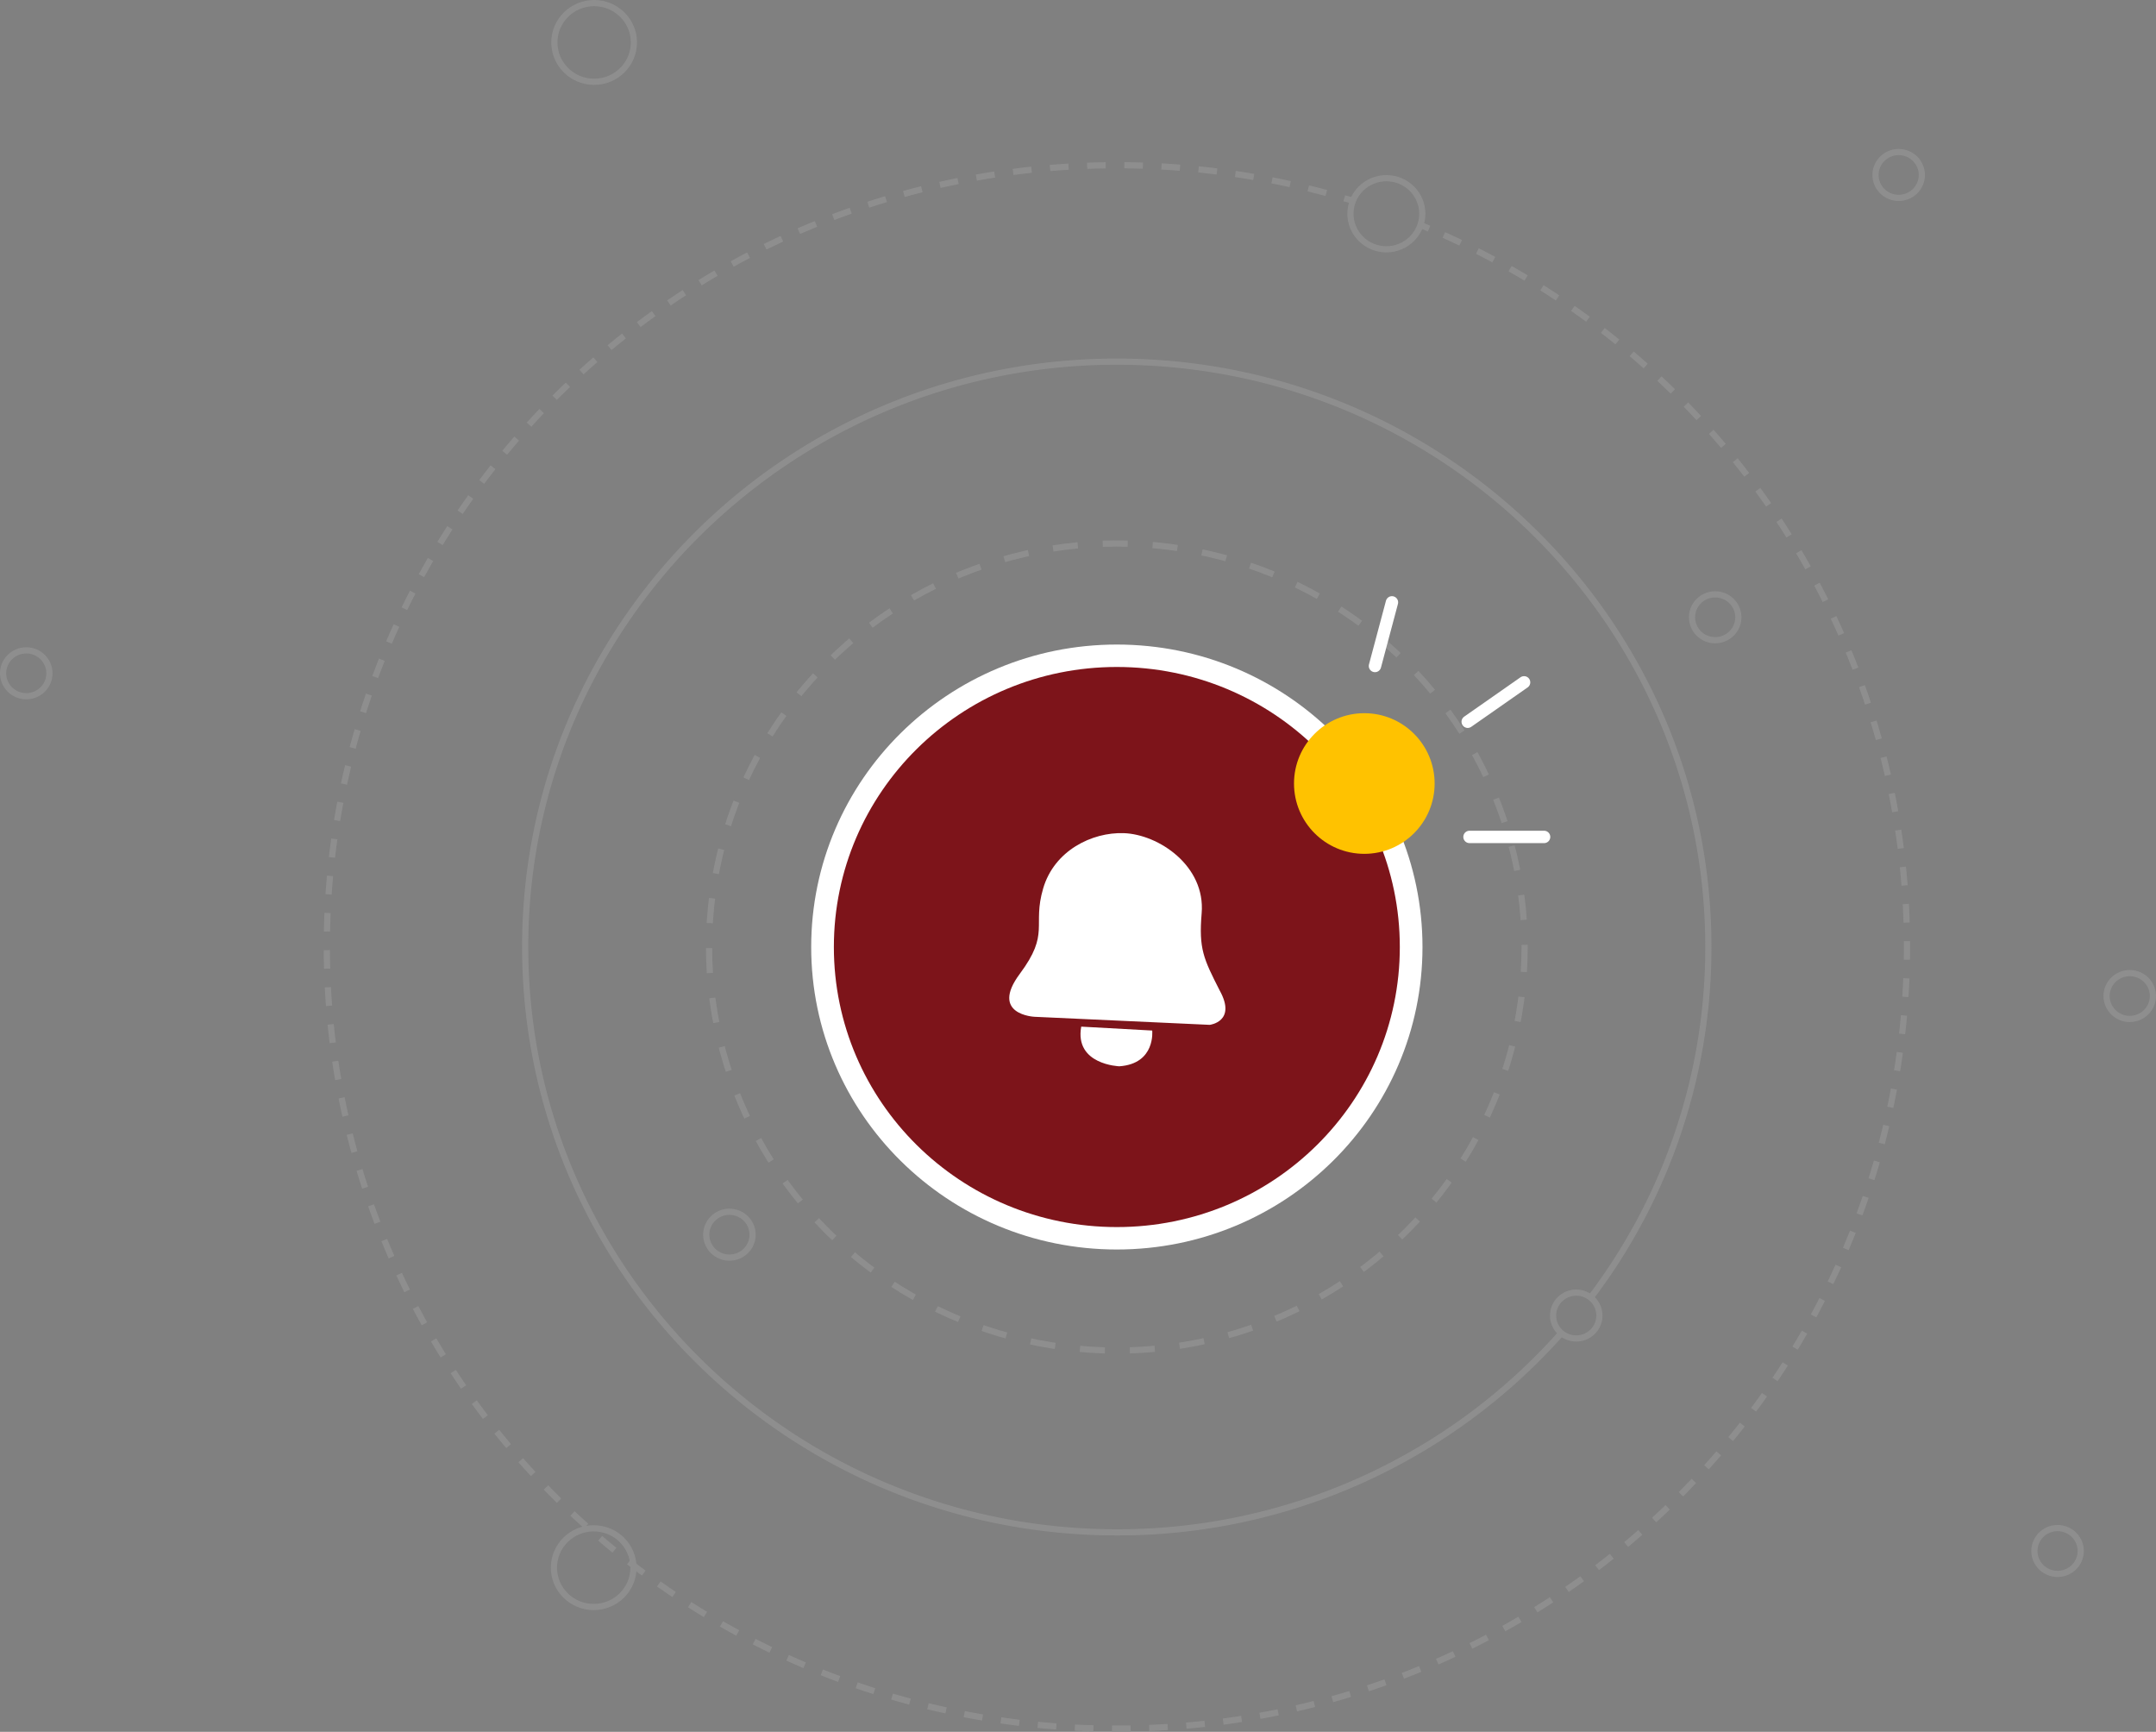 <svg xmlns="http://www.w3.org/2000/svg" viewBox="0 0 348.04 279.52"><rect x="0" y="0" width="348.04" height="279.52" fill="#808080" stroke="none"/><defs><style>.cls-1{fill:#fff;}.cls-2,.cls-3,.cls-4,.cls-7{fill:none;stroke-miterlimit:10;}.cls-2,.cls-3,.cls-4{stroke:#8e8e8e;}.cls-3{stroke-dasharray:4.03 4.03;}.cls-4{stroke-dasharray:3 3;}.cls-5{fill:#7d141a;}.cls-6{fill:#ffc200;}.cls-7{stroke:#fff;stroke-linecap:round;stroke-width:2px;}</style></defs><title>Asset 44</title><g id="Layer_2" data-name="Layer 2"><g id="Layer_1-2" data-name="Layer 1"><ellipse class="cls-1" cx="180.29" cy="152.85" rx="49.34" ry="48.82"/><ellipse class="cls-2" cx="254.45" cy="212.33" rx="3.74" ry="3.7"/><ellipse class="cls-2" cx="276.88" cy="99.63" rx="3.74" ry="3.7"/><ellipse class="cls-2" cx="117.75" cy="199.28" rx="3.74" ry="3.7"/><ellipse class="cls-2" cx="95.84" cy="253.02" rx="6.42" ry="6.35"/><ellipse class="cls-2" cx="95.91" cy="6.85" rx="6.42" ry="6.35"/><ellipse class="cls-2" cx="343.8" cy="160.76" rx="3.74" ry="3.7"/><ellipse class="cls-2" cx="4.24" cy="108.67" rx="3.74" ry="3.7"/><ellipse class="cls-2" cx="332.15" cy="250.33" rx="3.74" ry="3.7"/><ellipse class="cls-2" cx="306.5" cy="28.24" rx="3.74" ry="3.7"/><ellipse class="cls-2" cx="223.8" cy="34.5" rx="5.8" ry="5.74"/><ellipse class="cls-3" cx="180.29" cy="152.85" rx="65.83" ry="65.13"/><path class="cls-2" d="M218.42,32.4,217,32"/><path class="cls-4" d="M214.1,31.15a129.41,129.41,0,0,0-33.8-4.48c-70.44,0-127.54,56.49-127.54,126.17a125.21,125.21,0,0,0,42.33,93.87q3.47,3.09,7.15,5.92A127.8,127.8,0,0,0,180.3,279c70.43,0,127.54-56.49,127.54-126.18,0-51.44-31.13-95.69-75.76-115.34"/><path class="cls-2" d="M230.69,36.9l-1.38-.58"/><path class="cls-2" d="M256.78,209.44a93.46,93.46,0,0,0,19-56.6c0-52.17-42.76-94.47-95.5-94.47s-95.5,42.3-95.5,94.47,42.75,94.48,95.5,94.48a95.69,95.69,0,0,0,71.76-32.15"/><ellipse class="cls-5" cx="180.29" cy="152.85" rx="45.68" ry="45.2"/><path class="cls-1" d="M167,164.11l28.29,1.3s4.39-.52,1.6-5.55c-2.6-5.12-3.39-6.71-2.91-12.44.65-7.67-6.95-12.76-12.58-12.95-5.12-.17-11.2,2.8-13,8.91s1.16,7.17-3.77,13.79S167,164.11,167,164.11Z"/><path class="cls-1" d="M174.54,165.7l11.46.63s.59,5.36-5.31,5.77C180.69,172.1,173.43,171.86,174.54,165.7Z"/><circle class="cls-6" cx="220.24" cy="126.46" r="11.35"/><line class="cls-7" x1="224.7" y1="97.22" x2="221.96" y2="107.49"/><line class="cls-7" x1="236.93" y1="116.49" x2="246.03" y2="110.13"/><line class="cls-7" x1="237.22" y1="135.08" x2="249.26" y2="135.08"/></g></g></svg>
